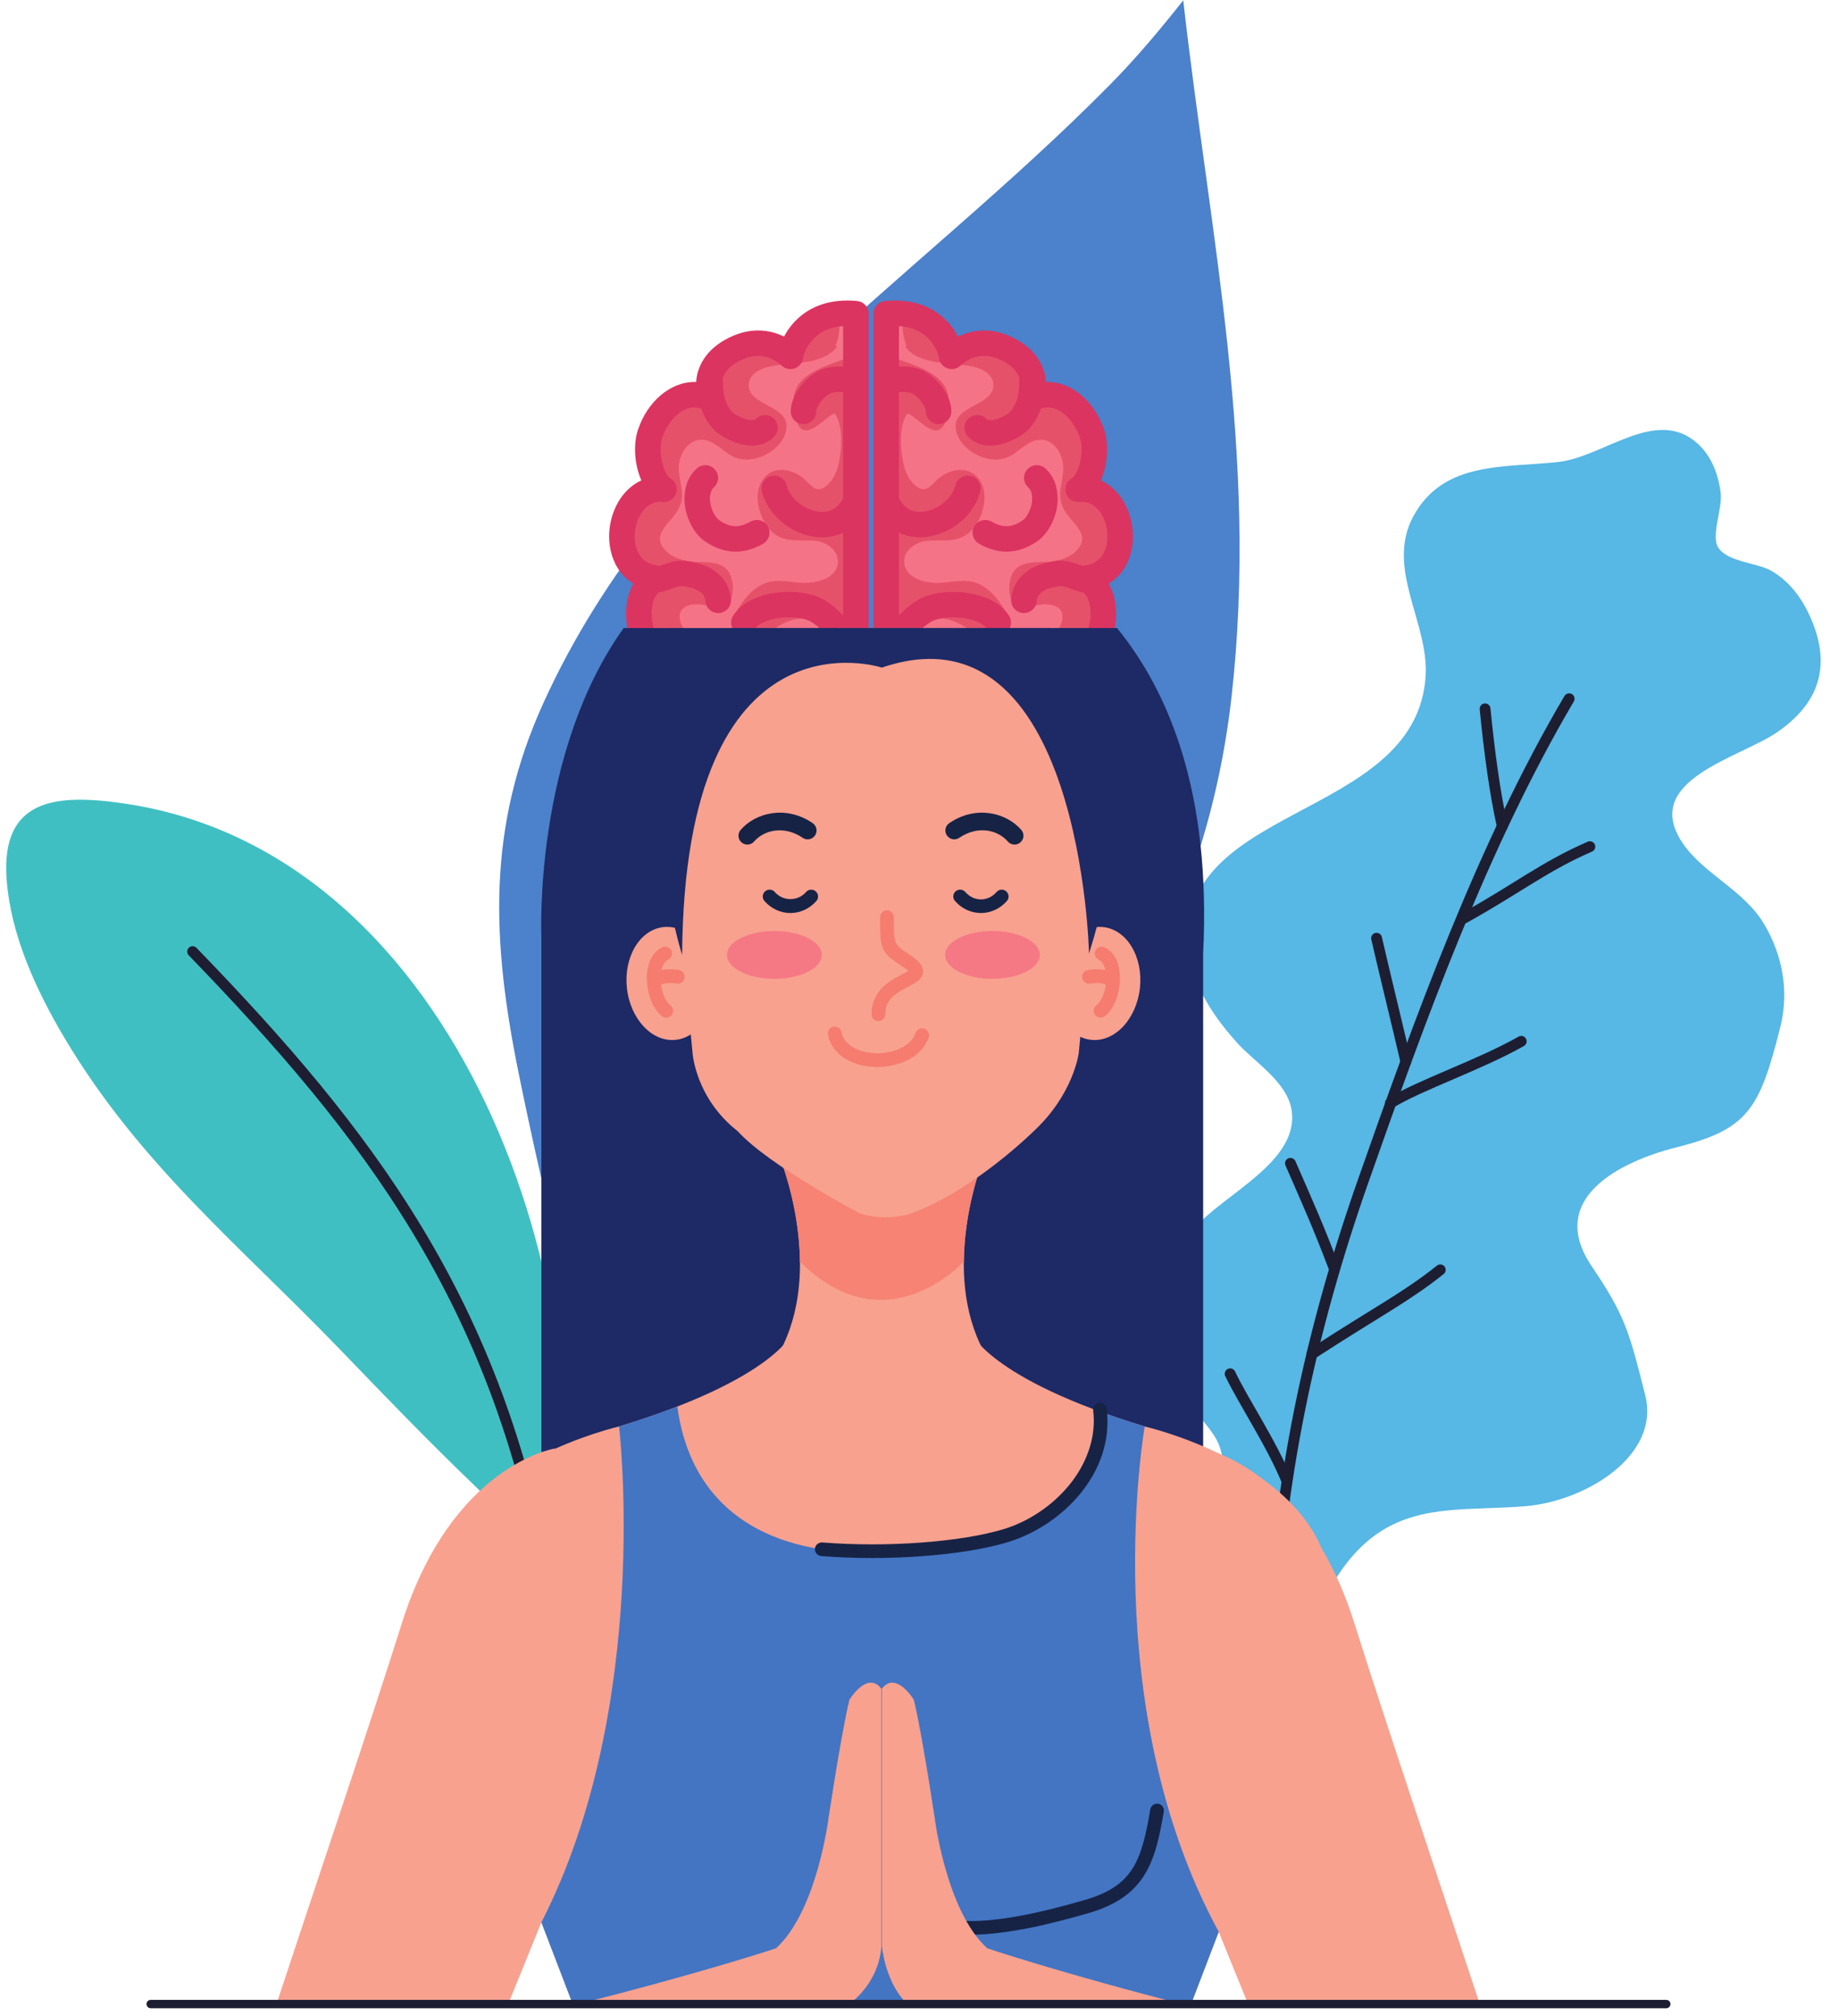 <svg xmlns="http://www.w3.org/2000/svg" xmlns:xlink="http://www.w3.org/1999/xlink" width="166" zoomAndPan="magnify" viewBox="0 0 124.5 136.5" height="182" preserveAspectRatio="xMidYMid meet" version="1.0"><defs><clipPath id="14e70b0f96"><path d="M 33 0.023 L 84 0.023 L 84 102 L 33 102 Z M 33 0.023 " clip-rule="nonzero"/></clipPath><clipPath id="e98e0c71bf"><path d="M 29 90 L 90 90 L 90 135.977 L 29 135.977 Z M 29 90 " clip-rule="nonzero"/></clipPath><clipPath id="8470145df2"><path d="M 76 98 L 101 98 L 101 135.977 L 76 135.977 Z M 76 98 " clip-rule="nonzero"/></clipPath><clipPath id="94afd4a066"><path d="M 18 98 L 43 98 L 43 135.977 L 18 135.977 Z M 18 98 " clip-rule="nonzero"/></clipPath><clipPath id="12d57d48e2"><path d="M 36 95 L 83 95 L 83 135.977 L 36 135.977 Z M 36 95 " clip-rule="nonzero"/></clipPath><clipPath id="6f21221b78"><path d="M 63 131 L 81 131 L 81 135.977 L 63 135.977 Z M 63 131 " clip-rule="nonzero"/></clipPath><clipPath id="35b593b8aa"><path d="M 59 113 L 67 113 L 67 135.977 L 59 135.977 Z M 59 113 " clip-rule="nonzero"/></clipPath><clipPath id="31a0d326e5"><path d="M 38 131 L 57 131 L 57 135.977 L 38 135.977 Z M 38 131 " clip-rule="nonzero"/></clipPath><clipPath id="61a382dfe8"><path d="M 52 113 L 60 113 L 60 135.977 L 52 135.977 Z M 52 113 " clip-rule="nonzero"/></clipPath><clipPath id="6e278fbd20"><path d="M 9 135 L 114 135 L 114 135.977 L 9 135.977 Z M 9 135 " clip-rule="nonzero"/></clipPath></defs><g clip-path="url(#14e70b0f96)"><path fill="#4c81cb" d="M 35.105 72.625 C 33.293 63.695 32.945 56.062 36.785 47.605 C 44.977 29.559 61.695 19.387 75.211 5.668 C 76.941 3.91 78.547 1.996 80.105 0.023 C 81.93 16.141 85.223 30.836 83.371 47.219 C 81.527 63.465 72.941 76.941 60.152 87.277 C 55.961 90.668 49.594 95.383 45.172 101.344 C 41.98 105.652 36.133 77.703 35.105 72.625 " fill-opacity="1" fill-rule="nonzero"/></g><path fill="#1d1e32" d="M 47.035 127.133 L 47.09 127.129 C 47.273 127.098 47.398 126.926 47.367 126.746 C 42.5 97.137 46.52 55.324 66.84 33.488 C 66.965 33.352 66.961 33.141 66.824 33.016 C 66.688 32.891 66.477 32.898 66.348 33.035 C 45.871 55.031 41.812 97.086 46.707 126.852 C 46.734 127.016 46.875 127.133 47.035 127.133 " fill-opacity="1" fill-rule="nonzero"/><path fill="#40bfc2" d="M 37.527 107.012 C 41.23 87.684 31.152 57.852 8.555 54.426 C 3.762 53.699 0.051 54.07 0.449 59.543 C 0.727 63.297 2.422 67 4.352 70.254 C 9.453 78.848 16.227 84.32 23.066 91.422 C 26.16 94.633 29.066 97.656 32.219 100.676 C 33.309 101.723 34.086 102.809 34.898 104.039 C 35.43 104.844 37.148 107.871 37.059 107.242 L 37.527 107.012 " fill-opacity="1" fill-rule="nonzero"/><path fill="#1d1e32" d="M 12.777 64.684 C 18.746 70.852 23.887 76.758 27.953 83.496 C 32.02 90.23 35.016 97.797 36.699 107.309 C 37.812 113.609 38.059 118.77 38.059 122.281 C 38.059 123.629 38.023 124.734 37.984 125.57 C 37.949 126.406 37.914 126.965 37.91 127.254 C 37.91 127.453 38.07 127.621 38.273 127.621 C 38.477 127.621 38.641 127.461 38.641 127.258 C 38.645 127.016 38.68 126.441 38.719 125.602 C 38.754 124.758 38.789 123.641 38.789 122.281 C 38.789 118.734 38.543 113.531 37.422 107.18 C 35.723 97.59 32.688 89.926 28.578 83.117 C 24.469 76.309 19.289 70.359 13.301 64.176 C 13.16 64.031 12.93 64.027 12.785 64.168 C 12.641 64.309 12.637 64.539 12.777 64.684 " fill-opacity="1" fill-rule="nonzero"/><path fill="#57b7e5" d="M 95.68 34.965 C 93.785 38.477 96.727 42.156 96.516 45.746 C 95.922 55.789 78.68 54.324 80.598 64.98 C 80.984 67.121 82.328 69.02 83.746 70.602 C 84.91 71.898 87.094 73.219 87.43 75.102 C 88.055 78.629 82.816 80.859 80.949 83.09 C 78.203 86.367 77.293 90.898 80.066 94.484 C 82.719 97.914 83.047 97.316 82.699 102.152 C 82.387 106.438 83.297 115.32 86.316 119.094 C 90.043 100.184 96.039 102.609 103.34 101.977 C 107.359 101.625 112.414 98.559 111.383 94.473 C 110.301 90.188 110.043 89.117 107.754 85.73 C 104.664 81.148 109.676 78.652 113.48 77.691 C 118.34 76.465 119.117 75.133 120.523 69.559 C 121.129 67.16 120.699 64.723 119.441 62.586 C 118.047 60.219 115.227 59.148 113.828 56.953 C 111.18 52.797 117.797 51.312 120.312 49.578 C 123.055 47.691 123.953 45.262 122.715 42.156 C 122.137 40.711 121.289 39.465 119.953 38.668 C 118.992 38.098 116.938 38.059 116.32 37.066 C 115.824 36.273 116.617 34.414 116.492 33.395 C 116.344 32.164 115.887 30.898 114.93 30.035 C 112.141 27.508 108.586 30.926 105.523 31.277 C 101.902 31.691 97.727 31.168 95.68 34.965 " fill-opacity="1" fill-rule="nonzero"/><path fill="#1d1e32" d="M 105.914 47.125 C 100.016 57.133 95.742 69.02 91.918 79.91 C 88.359 90.047 86.121 100.477 85.758 111.16 C 85.742 111.531 85.734 112.07 85.734 112.746 C 85.734 116.879 86.082 126.145 88.211 134.012 C 88.266 134.207 88.465 134.32 88.66 134.27 C 88.855 134.215 88.973 134.016 88.918 133.82 C 86.82 126.074 86.465 116.84 86.465 112.746 C 86.465 112.078 86.477 111.547 86.488 111.184 C 86.852 100.59 89.07 90.23 92.609 80.152 C 96.43 69.266 100.695 57.422 106.547 47.496 C 106.648 47.324 106.59 47.098 106.418 46.996 C 106.242 46.895 106.016 46.953 105.914 47.129 L 105.914 47.125 " fill-opacity="1" fill-rule="nonzero"/><path fill="#1d1e32" d="M 100.176 48.031 C 100.461 50.945 100.848 53.809 101.348 56.023 C 101.391 56.219 101.59 56.344 101.785 56.301 C 101.984 56.254 102.105 56.059 102.062 55.863 C 101.574 53.699 101.188 50.855 100.902 47.957 C 100.883 47.758 100.703 47.609 100.504 47.629 C 100.301 47.648 100.156 47.828 100.176 48.031 " fill-opacity="1" fill-rule="nonzero"/><path fill="#1d1e32" d="M 99.301 62.48 C 101.074 61.496 102.441 60.617 103.738 59.824 C 105.035 59.027 106.262 58.32 107.781 57.66 C 107.965 57.578 108.051 57.363 107.969 57.18 C 107.891 56.996 107.672 56.91 107.488 56.992 C 105.926 57.668 104.66 58.398 103.355 59.199 C 102.047 60 100.699 60.871 98.945 61.84 C 98.77 61.938 98.703 62.16 98.801 62.336 C 98.898 62.516 99.121 62.578 99.301 62.48 " fill-opacity="1" fill-rule="nonzero"/><path fill="#1d1e32" d="M 92.836 63.609 C 93.422 66.16 94.316 69.777 94.82 71.965 C 94.863 72.16 95.059 72.285 95.258 72.238 C 95.453 72.195 95.578 72 95.531 71.801 C 95.027 69.602 94.133 65.984 93.551 63.445 C 93.504 63.246 93.309 63.125 93.109 63.172 C 92.914 63.215 92.793 63.41 92.836 63.609 " fill-opacity="1" fill-rule="nonzero"/><path fill="#1d1e32" d="M 94.316 75.004 C 95.266 74.418 96.766 73.773 98.375 73.082 C 99.988 72.387 101.719 71.645 103.168 70.824 C 103.344 70.723 103.406 70.5 103.305 70.328 C 103.207 70.152 102.984 70.09 102.809 70.188 C 101.41 70.98 99.699 71.719 98.086 72.41 C 96.473 73.105 94.961 73.75 93.934 74.383 C 93.762 74.488 93.707 74.715 93.812 74.887 C 93.922 75.059 94.145 75.109 94.316 75.004 " fill-opacity="1" fill-rule="nonzero"/><path fill="#1d1e32" d="M 87.027 78.91 C 88.312 81.859 88.855 83.047 89.934 85.875 C 90.008 86.066 90.219 86.16 90.406 86.09 C 90.594 86.016 90.691 85.805 90.621 85.617 C 89.535 82.773 88.98 81.559 87.699 78.621 C 87.617 78.438 87.402 78.352 87.219 78.43 C 87.031 78.512 86.945 78.727 87.027 78.91 " fill-opacity="1" fill-rule="nonzero"/><path fill="#1d1e32" d="M 89.02 91.98 C 91.203 90.562 92.785 89.605 94.125 88.766 C 95.461 87.93 96.555 87.207 97.734 86.266 C 97.895 86.141 97.918 85.91 97.793 85.75 C 97.668 85.594 97.438 85.57 97.277 85.695 C 96.129 86.613 95.066 87.316 93.734 88.148 C 92.406 88.98 90.812 89.941 88.621 91.371 C 88.449 91.48 88.402 91.707 88.512 91.875 C 88.625 92.043 88.852 92.094 89.02 91.98 " fill-opacity="1" fill-rule="nonzero"/><path fill="#1d1e32" d="M 82.949 93.176 C 83.402 94.121 84.109 95.309 84.828 96.574 C 85.551 97.84 86.285 99.188 86.789 100.426 C 86.867 100.613 87.078 100.703 87.266 100.629 C 87.453 100.551 87.543 100.34 87.469 100.152 C 86.941 98.855 86.191 97.488 85.465 96.211 C 84.738 94.941 84.035 93.758 83.613 92.859 C 83.523 92.68 83.305 92.602 83.125 92.688 C 82.941 92.773 82.863 92.992 82.949 93.176 " fill-opacity="1" fill-rule="nonzero"/><path fill="#f57387" d="M 59.996 21.234 C 63.836 20.883 64.445 24.098 64.445 24.098 C 64.246 24.414 65.844 22.285 68.445 23.762 C 70.633 25.004 69.809 27.035 69.809 27.035 C 71.344 26.129 73.195 27.293 73.91 29.305 C 74.391 30.656 73.828 32.688 72.992 33.133 C 76.234 32.793 77.152 38.863 73.379 39.164 C 74.746 39.621 74.938 41.676 74.453 42.922 C 73.855 44.441 72.535 45.262 70.816 45.156 C 71.676 46.414 71.488 47.957 70.336 48.922 C 68.957 50.074 66.984 49.969 65.973 48.719 C 65.359 52.223 60.422 52.012 59.996 49.406 L 59.996 21.234 " fill-opacity="1" fill-rule="nonzero"/><path fill="#e6516a" d="M 64.129 26.523 C 64.34 27.168 64.23 28.34 63.828 28.887 C 63.23 29.703 62.102 28.293 61.523 28.027 C 61.469 28.004 61.406 28.012 61.375 28.066 C 60.938 28.828 60.945 29.887 61.051 30.73 C 61.152 31.559 61.383 32.488 62.129 32.988 C 62.719 33.383 63.07 32.824 63.473 32.453 C 64.066 31.902 65.168 31.555 65.898 32.07 C 67.195 32.988 66.633 35.242 65.566 36.105 C 64.707 36.797 63.715 36.512 62.699 36.625 C 62.004 36.703 61.18 37.262 61.215 38.055 C 61.258 39.031 62.332 39.391 63.16 39.457 C 64.125 39.535 65.238 39.113 66.16 39.492 C 66.812 39.762 67.348 40.289 67.738 40.867 C 68.039 41.309 68.402 41.879 68.367 42.434 C 68.27 43.91 66.516 43.16 65.805 42.734 C 65.137 42.336 64.355 41.805 63.531 41.902 C 62.82 41.988 62.102 42.418 61.789 43.078 C 61.199 44.305 61.062 46.113 61.609 47.379 C 61.816 47.852 62.199 48.324 62.77 48.301 C 63.238 48.281 63.711 48.109 63.789 47.605 C 63.977 46.383 63.039 45.211 63.172 43.984 C 63.262 43.098 64.246 43.273 64.871 43.465 C 65.562 43.676 66.02 44.051 66.324 44.707 C 66.527 45.148 66.676 45.637 66.945 46.047 C 67.145 46.34 67.953 47.613 68.438 47.102 C 68.656 46.871 68.684 46.43 68.746 46.141 C 68.867 45.594 68.996 44.984 69.309 44.508 C 69.578 44.102 69.961 43.988 70.363 43.75 C 70.785 43.504 71.207 43.176 71.512 42.789 C 71.969 42.219 72.242 41.277 71.305 40.984 C 70.695 40.797 70.039 41.051 69.422 41.059 C 69.051 41.062 68.637 41 68.473 40.621 C 68.25 40.121 68.281 39.34 68.531 38.855 C 69.02 37.906 70.184 38.109 71.078 38.031 C 71.883 37.961 72.852 37.609 73.199 36.809 C 73.496 36.109 72.707 35.43 72.332 34.949 C 71.941 34.449 71.711 33.934 71.777 33.285 C 71.832 32.742 71.992 32.199 71.984 31.652 C 71.973 30.812 71.398 29.75 70.422 29.777 C 69.5 29.797 68.934 30.719 68.102 31.008 C 67.008 31.387 65.559 30.746 64.965 29.762 C 64.66 29.254 64.535 28.566 65 28.105 C 65.301 27.805 65.672 27.609 66.039 27.41 C 66.59 27.113 67.281 26.754 67.25 26.035 C 67.223 25.387 66.586 25.016 66.031 24.867 C 64.578 24.48 62.281 24.816 61.289 23.48 C 61.34 23.469 61.383 23.422 61.355 23.355 C 61.066 22.633 61.039 21.906 61.242 21.25 C 63.969 21.609 64.445 24.098 64.445 24.098 C 64.246 24.414 65.844 22.289 68.445 23.762 C 70.633 25.004 69.809 27.035 69.809 27.035 C 71.344 26.129 73.199 27.293 73.91 29.305 C 74.391 30.656 73.828 32.688 72.992 33.133 C 76.234 32.797 77.152 38.863 73.379 39.164 C 74.746 39.621 74.938 41.676 74.453 42.922 C 73.855 44.441 72.535 45.262 70.816 45.16 C 71.676 46.414 71.488 47.957 70.332 48.922 C 68.957 50.074 66.984 49.969 65.973 48.723 C 65.359 52.223 60.422 52.012 59.996 49.406 L 59.996 24.027 C 60.613 24.277 61.25 24.465 61.867 24.707 C 62.738 25.055 63.812 25.555 64.129 26.523 " fill-opacity="1" fill-rule="nonzero"/><path fill="#db3460" d="M 59.996 21.234 L 60.074 22.094 C 60.25 22.074 60.414 22.07 60.566 22.07 C 61.273 22.07 61.781 22.219 62.176 22.422 C 62.473 22.574 62.703 22.766 62.895 22.969 C 63.176 23.273 63.359 23.613 63.465 23.871 C 63.52 24 63.555 24.105 63.574 24.176 C 63.586 24.215 63.59 24.238 63.594 24.254 L 63.598 24.266 L 63.918 24.195 L 63.594 24.258 L 63.598 24.266 L 63.918 24.195 L 63.594 24.258 L 64.445 24.098 L 63.715 23.633 C 63.707 23.652 63.695 23.668 63.672 23.703 C 63.664 23.723 63.652 23.746 63.633 23.789 C 63.621 23.812 63.609 23.844 63.598 23.891 C 63.586 23.941 63.566 24.004 63.562 24.129 C 63.562 24.199 63.57 24.289 63.602 24.387 C 63.645 24.535 63.758 24.715 63.926 24.832 C 64.094 24.953 64.285 24.992 64.43 24.992 C 64.543 24.992 64.617 24.973 64.676 24.957 C 64.781 24.922 64.828 24.895 64.863 24.875 C 64.93 24.836 64.949 24.816 64.969 24.801 C 65.004 24.773 65.02 24.762 65.035 24.75 C 65.086 24.703 65.145 24.652 65.234 24.582 C 65.367 24.484 65.559 24.359 65.789 24.262 C 66.023 24.168 66.297 24.098 66.617 24.098 C 66.996 24.098 67.449 24.191 68.02 24.512 C 68.52 24.797 68.766 25.09 68.91 25.359 C 69.051 25.625 69.098 25.895 69.098 26.133 C 69.098 26.312 69.07 26.477 69.043 26.586 C 69.031 26.637 69.02 26.68 69.012 26.703 L 69.004 26.723 L 69.043 26.734 L 69.004 26.723 L 69.043 26.734 L 69.004 26.723 L 69.523 26.922 L 69.008 26.715 L 69.004 26.723 L 69.523 26.922 L 69.008 26.715 C 68.867 27.055 68.965 27.449 69.246 27.691 C 69.527 27.93 69.93 27.965 70.25 27.777 C 70.484 27.641 70.699 27.586 70.926 27.586 C 71.289 27.582 71.707 27.742 72.109 28.09 C 72.508 28.434 72.871 28.953 73.098 29.594 C 73.176 29.82 73.223 30.113 73.223 30.43 C 73.223 30.891 73.125 31.391 72.969 31.77 C 72.895 31.957 72.809 32.117 72.73 32.223 C 72.652 32.328 72.586 32.375 72.582 32.375 C 72.219 32.57 72.047 32.992 72.168 33.387 C 72.289 33.777 72.672 34.031 73.082 33.988 C 73.145 33.984 73.199 33.98 73.25 33.98 C 73.508 33.98 73.715 34.043 73.914 34.152 C 74.207 34.312 74.477 34.609 74.672 35 C 74.863 35.391 74.977 35.867 74.973 36.324 C 74.977 36.863 74.824 37.352 74.566 37.684 C 74.434 37.852 74.277 37.988 74.078 38.098 C 73.879 38.203 73.633 38.281 73.309 38.305 C 72.902 38.34 72.57 38.652 72.52 39.059 C 72.473 39.465 72.715 39.852 73.105 39.98 C 73.215 40.02 73.297 40.07 73.383 40.148 C 73.504 40.266 73.621 40.449 73.703 40.699 C 73.785 40.945 73.832 41.246 73.832 41.551 C 73.832 41.938 73.758 42.328 73.648 42.609 C 73.422 43.184 73.09 43.59 72.676 43.867 C 72.262 44.145 71.746 44.305 71.102 44.305 C 71.027 44.305 70.945 44.305 70.863 44.297 C 70.535 44.281 70.227 44.449 70.062 44.734 C 69.902 45.02 69.918 45.375 70.102 45.645 C 70.367 46.035 70.484 46.434 70.484 46.816 C 70.484 47.348 70.266 47.852 69.777 48.262 C 69.289 48.672 68.711 48.863 68.168 48.863 C 67.859 48.863 67.566 48.801 67.309 48.688 C 67.051 48.57 66.824 48.402 66.645 48.18 C 66.434 47.918 66.086 47.805 65.758 47.887 C 65.43 47.973 65.18 48.238 65.121 48.57 C 65.059 48.926 64.945 49.211 64.801 49.445 C 64.582 49.801 64.281 50.055 63.926 50.23 C 63.574 50.406 63.16 50.496 62.754 50.496 C 62.254 50.496 61.773 50.355 61.438 50.133 C 61.27 50.023 61.137 49.895 61.039 49.75 C 60.945 49.609 60.879 49.457 60.848 49.27 L 59.996 49.406 L 60.859 49.406 L 60.859 21.234 L 59.996 21.234 L 60.074 22.094 L 59.996 21.234 L 59.133 21.234 L 59.133 49.406 C 59.133 49.457 59.137 49.492 59.145 49.543 C 59.215 49.98 59.383 50.383 59.617 50.727 C 59.969 51.238 60.465 51.613 61.008 51.855 C 61.551 52.098 62.148 52.219 62.754 52.219 C 63.625 52.219 64.527 51.969 65.285 51.414 C 65.664 51.137 66.004 50.781 66.27 50.352 C 66.535 49.926 66.727 49.426 66.824 48.867 L 65.973 48.723 L 65.301 49.262 C 65.656 49.703 66.109 50.039 66.602 50.258 C 67.094 50.477 67.629 50.586 68.168 50.586 C 69.117 50.586 70.086 50.254 70.887 49.582 L 70.891 49.582 C 71.742 48.871 72.215 47.852 72.211 46.816 C 72.215 46.074 71.98 45.328 71.527 44.672 L 70.816 45.16 L 70.77 46.02 C 70.879 46.023 70.988 46.027 71.102 46.027 C 72.039 46.031 72.914 45.785 73.641 45.297 C 74.363 44.812 74.918 44.098 75.254 43.234 L 75.258 43.234 C 75.457 42.715 75.559 42.141 75.559 41.551 C 75.555 40.93 75.445 40.293 75.16 39.707 C 75.012 39.414 74.82 39.137 74.57 38.898 C 74.32 38.66 74.008 38.465 73.652 38.348 L 73.379 39.164 L 73.445 40.023 C 73.98 39.98 74.469 39.84 74.891 39.617 C 75.527 39.281 75.996 38.758 76.281 38.18 C 76.574 37.594 76.699 36.957 76.699 36.324 C 76.695 35.363 76.414 34.402 75.848 33.625 C 75.559 33.234 75.199 32.895 74.758 32.648 C 74.316 32.402 73.801 32.258 73.25 32.258 C 73.133 32.258 73.02 32.262 72.902 32.277 L 72.992 33.133 L 73.402 33.891 C 73.711 33.723 73.934 33.492 74.121 33.242 C 74.398 32.863 74.594 32.422 74.734 31.941 C 74.871 31.465 74.949 30.949 74.949 30.43 C 74.949 29.957 74.887 29.477 74.723 29.02 C 74.402 28.117 73.891 27.348 73.238 26.785 C 72.59 26.227 71.789 25.863 70.926 25.863 C 70.398 25.859 69.855 26.004 69.367 26.297 L 69.809 27.035 L 70.609 27.359 C 70.633 27.293 70.824 26.828 70.824 26.133 C 70.824 25.676 70.734 25.113 70.434 24.547 C 70.133 23.98 69.621 23.438 68.871 23.016 C 68.074 22.559 67.301 22.375 66.617 22.375 C 65.746 22.375 65.055 22.664 64.586 22.945 C 64.352 23.086 64.172 23.223 64.043 23.328 C 63.984 23.379 63.934 23.422 63.91 23.445 L 63.895 23.453 L 63.895 23.457 L 64.277 23.91 L 63.93 23.426 L 63.895 23.457 L 64.277 23.91 L 63.93 23.426 L 64.406 24.09 L 64.02 23.371 C 63.969 23.402 63.945 23.418 63.93 23.426 L 64.406 24.09 L 64.02 23.371 L 64.426 24.117 L 64.137 23.32 C 64.078 23.34 64.043 23.359 64.02 23.371 L 64.426 24.117 L 64.137 23.32 L 64.43 24.125 L 64.43 23.27 C 64.277 23.27 64.195 23.301 64.137 23.32 L 64.43 24.125 L 64.43 23.27 L 64.43 24.129 L 64.754 23.332 C 64.637 23.285 64.523 23.27 64.43 23.27 L 64.43 24.129 L 64.754 23.332 L 64.43 24.129 L 65.184 23.719 C 65.102 23.559 64.934 23.402 64.754 23.332 L 64.43 24.129 L 65.184 23.719 L 64.43 24.129 L 65.289 24.129 C 65.289 24.023 65.273 23.879 65.184 23.719 L 64.43 24.129 L 65.289 24.129 L 64.434 24.129 L 65.258 24.363 C 65.27 24.316 65.289 24.254 65.289 24.129 L 64.434 24.129 L 65.258 24.363 L 64.453 24.133 L 65.207 24.5 C 65.219 24.473 65.234 24.441 65.258 24.363 L 64.453 24.133 L 65.207 24.5 L 64.648 24.23 L 65.172 24.562 C 65.172 24.562 65.172 24.562 65.207 24.5 L 64.648 24.23 L 65.172 24.562 C 65.289 24.379 65.332 24.156 65.293 23.938 C 65.273 23.859 65.117 23.023 64.438 22.129 C 64.102 21.688 63.621 21.234 62.977 20.895 C 62.332 20.559 61.523 20.344 60.566 20.348 C 60.355 20.348 60.141 20.355 59.918 20.379 C 59.473 20.418 59.133 20.789 59.133 21.234 L 59.996 21.234 " fill-opacity="1" fill-rule="nonzero"/><path fill="#db3460" d="M 66.633 49.594 C 66.902 48.961 67.051 48.324 67.051 47.695 C 67.051 47.055 66.895 46.434 66.605 45.871 C 66.312 45.305 65.895 44.801 65.379 44.348 C 65.02 44.031 64.477 44.066 64.16 44.422 C 63.844 44.781 63.879 45.324 64.238 45.637 C 64.625 45.977 64.895 46.32 65.066 46.656 C 65.238 46.996 65.32 47.328 65.32 47.695 C 65.32 48.059 65.242 48.461 65.043 48.918 C 64.855 49.355 65.059 49.859 65.496 50.047 C 65.938 50.234 66.441 50.031 66.633 49.594 " fill-opacity="1" fill-rule="nonzero"/><path fill="#db3460" d="M 73.824 38.449 C 73.586 38.43 73.359 38.348 73.039 38.23 C 72.879 38.176 72.699 38.109 72.492 38.055 C 72.281 38 72.043 37.961 71.781 37.961 C 71.523 37.961 71.246 38 70.965 38.09 L 71.219 38.91 L 71.078 38.062 C 70.484 38.16 69.891 38.379 69.391 38.789 C 69.145 38.996 68.922 39.254 68.758 39.555 C 68.59 39.859 68.488 40.211 68.457 40.582 C 68.422 41.059 68.777 41.473 69.254 41.508 C 69.73 41.543 70.145 41.188 70.18 40.715 C 70.191 40.574 70.227 40.469 70.277 40.375 C 70.352 40.238 70.473 40.113 70.66 40 C 70.848 39.891 71.094 39.805 71.359 39.762 C 71.395 39.754 71.441 39.742 71.477 39.734 C 71.598 39.695 71.691 39.684 71.781 39.684 C 71.867 39.684 71.957 39.699 72.062 39.723 C 72.227 39.766 72.43 39.844 72.691 39.938 C 72.957 40.031 73.285 40.133 73.68 40.164 C 74.156 40.203 74.574 39.852 74.613 39.379 C 74.652 38.906 74.301 38.488 73.824 38.449 " fill-opacity="1" fill-rule="nonzero"/><path fill="#db3460" d="M 69.012 25.488 C 69.012 26.02 68.988 26.504 68.887 26.91 C 68.785 27.32 68.625 27.641 68.312 27.957 L 68.926 28.566 L 68.363 27.91 C 68.262 28 68.016 28.16 67.758 28.27 C 67.496 28.387 67.215 28.457 67.035 28.453 C 66.949 28.453 66.895 28.441 66.859 28.43 L 66.797 28.383 C 66.477 28.031 65.93 28.004 65.574 28.32 C 65.223 28.641 65.191 29.184 65.512 29.539 C 65.723 29.77 65.984 29.938 66.25 30.039 C 66.516 30.141 66.785 30.176 67.035 30.176 C 67.562 30.172 68.035 30.027 68.449 29.848 C 68.863 29.668 69.211 29.449 69.484 29.219 L 69.535 29.176 C 70.094 28.621 70.41 27.957 70.562 27.32 C 70.719 26.68 70.734 26.059 70.738 25.488 C 70.738 25.012 70.352 24.625 69.875 24.625 C 69.398 24.625 69.012 25.012 69.012 25.488 " fill-opacity="1" fill-rule="nonzero"/><path fill="#db3460" d="M 60.812 26.5 L 60.566 26.305 L 60.719 26.582 C 60.73 26.574 60.766 26.555 60.812 26.5 L 60.566 26.305 L 60.719 26.582 L 60.691 26.531 L 60.719 26.582 L 60.691 26.531 L 60.719 26.582 C 60.719 26.582 60.762 26.562 60.836 26.555 C 60.906 26.543 61 26.535 61.102 26.535 C 61.223 26.535 61.352 26.547 61.453 26.562 C 61.508 26.57 61.551 26.578 61.586 26.586 L 61.625 26.598 L 61.633 26.602 L 61.637 26.602 L 61.688 26.621 C 61.738 26.637 61.852 26.695 61.977 26.789 C 62.16 26.934 62.363 27.156 62.496 27.371 C 62.633 27.59 62.684 27.797 62.68 27.855 C 62.68 28.332 63.066 28.719 63.543 28.719 C 64.02 28.719 64.406 28.332 64.406 27.855 C 64.406 27.5 64.312 27.18 64.188 26.887 C 63.992 26.453 63.711 26.066 63.383 25.738 C 63.051 25.414 62.688 25.141 62.23 24.984 L 61.957 25.801 L 62.281 25.004 C 62.094 24.93 61.918 24.891 61.723 24.859 C 61.527 24.828 61.316 24.812 61.102 24.812 C 60.848 24.812 60.586 24.832 60.312 24.906 C 60.176 24.941 60.035 24.992 59.891 25.07 C 59.746 25.148 59.594 25.258 59.465 25.422 C 59.168 25.793 59.227 26.336 59.598 26.633 C 59.973 26.93 60.516 26.871 60.812 26.5 " fill-opacity="1" fill-rule="nonzero"/><path fill="#db3460" d="M 64.684 32.859 C 64.57 33.328 64.234 33.789 63.777 34.129 C 63.324 34.469 62.758 34.664 62.281 34.66 C 62.008 34.66 61.762 34.602 61.547 34.484 C 61.332 34.367 61.137 34.191 60.961 33.895 C 60.723 33.484 60.191 33.348 59.781 33.59 C 59.371 33.828 59.23 34.355 59.473 34.766 C 59.789 35.309 60.227 35.73 60.719 35.996 C 61.215 36.266 61.754 36.383 62.281 36.383 C 63.199 36.379 64.078 36.047 64.805 35.512 C 65.531 34.973 66.121 34.211 66.359 33.277 C 66.473 32.816 66.191 32.348 65.73 32.23 C 65.266 32.117 64.797 32.398 64.684 32.859 " fill-opacity="1" fill-rule="nonzero"/><path fill="#db3460" d="M 69.605 32.992 C 69.691 33.07 69.754 33.16 69.801 33.289 C 69.848 33.414 69.875 33.574 69.875 33.754 C 69.879 34.012 69.812 34.312 69.703 34.578 C 69.594 34.84 69.434 35.066 69.293 35.195 L 69.875 35.832 L 69.348 35.148 C 69.117 35.324 68.902 35.445 68.707 35.52 C 68.508 35.594 68.328 35.629 68.145 35.629 C 67.852 35.629 67.527 35.543 67.137 35.32 C 66.723 35.086 66.191 35.23 65.957 35.641 C 65.723 36.055 65.867 36.582 66.281 36.816 C 66.871 37.152 67.5 37.352 68.145 37.352 C 68.547 37.352 68.945 37.273 69.324 37.129 C 69.703 36.984 70.059 36.777 70.398 36.516 L 70.453 36.469 C 70.828 36.125 71.102 35.703 71.297 35.238 C 71.492 34.777 71.602 34.27 71.602 33.754 C 71.602 33.398 71.551 33.035 71.418 32.688 C 71.289 32.336 71.074 31.996 70.773 31.723 C 70.422 31.402 69.875 31.426 69.555 31.777 C 69.23 32.125 69.254 32.672 69.609 32.992 L 69.605 32.992 " fill-opacity="1" fill-rule="nonzero"/><path fill="#db3460" d="M 68.309 41.688 C 68.102 41.367 67.836 41.109 67.543 40.902 C 67.105 40.594 66.605 40.395 66.094 40.266 C 65.578 40.133 65.047 40.074 64.523 40.074 C 64.09 40.074 63.664 40.117 63.262 40.203 C 62.859 40.289 62.484 40.418 62.145 40.621 C 61.395 41.078 60.68 41.766 60.109 42.574 C 59.824 42.98 59.578 43.414 59.398 43.875 C 59.223 44.332 59.105 44.816 59.105 45.316 C 59.105 45.422 59.109 45.527 59.121 45.641 C 59.176 46.113 59.602 46.453 60.074 46.402 C 60.547 46.348 60.891 45.922 60.84 45.449 C 60.832 45.41 60.832 45.367 60.832 45.316 C 60.832 45.09 60.887 44.805 61.008 44.5 C 61.184 44.043 61.5 43.547 61.871 43.113 C 62.242 42.684 62.672 42.316 63.039 42.098 C 63.152 42.027 63.363 41.941 63.625 41.887 C 63.891 41.828 64.203 41.797 64.523 41.797 C 65.039 41.797 65.582 41.883 66.008 42.039 C 66.223 42.113 66.406 42.211 66.547 42.309 C 66.691 42.41 66.785 42.512 66.852 42.609 C 67.105 43.012 67.641 43.133 68.043 42.875 C 68.445 42.621 68.562 42.09 68.309 41.688 " fill-opacity="1" fill-rule="nonzero"/><path fill="#f57387" d="M 57.945 21.234 C 54.109 20.883 53.5 24.098 53.5 24.098 C 53.699 24.414 52.098 22.285 49.496 23.762 C 47.309 25.004 48.133 27.035 48.133 27.035 C 46.598 26.129 44.746 27.293 44.031 29.305 C 43.551 30.656 44.113 32.688 44.949 33.133 C 41.711 32.793 40.789 38.863 44.562 39.164 C 43.195 39.621 43.004 41.676 43.488 42.922 C 44.086 44.441 45.406 45.262 47.125 45.156 C 46.266 46.414 46.457 47.957 47.609 48.922 C 48.984 50.074 50.957 49.969 51.969 48.719 C 52.582 52.223 57.523 52.012 57.945 49.406 L 57.945 21.234 " fill-opacity="1" fill-rule="nonzero"/><path fill="#e6516a" d="M 53.812 26.523 C 53.602 27.168 53.711 28.34 54.113 28.887 C 54.711 29.703 55.84 28.293 56.418 28.027 C 56.473 28.004 56.535 28.012 56.566 28.066 C 57.004 28.828 56.996 29.887 56.891 30.73 C 56.789 31.559 56.559 32.488 55.812 32.988 C 55.223 33.383 54.875 32.824 54.469 32.453 C 53.875 31.902 52.773 31.555 52.043 32.07 C 50.746 32.988 51.309 35.242 52.375 36.105 C 53.238 36.797 54.227 36.512 55.242 36.625 C 55.938 36.703 56.762 37.262 56.727 38.055 C 56.684 39.031 55.609 39.391 54.781 39.457 C 53.816 39.535 52.703 39.113 51.781 39.492 C 51.129 39.762 50.594 40.289 50.203 40.867 C 49.906 41.309 49.539 41.879 49.574 42.434 C 49.672 43.91 51.426 43.16 52.137 42.734 C 52.805 42.336 53.586 41.805 54.41 41.902 C 55.121 41.988 55.84 42.418 56.152 43.078 C 56.738 44.305 56.879 46.113 56.332 47.379 C 56.125 47.852 55.742 48.324 55.172 48.301 C 54.703 48.281 54.23 48.109 54.152 47.605 C 53.965 46.383 54.902 45.211 54.773 43.984 C 54.68 43.098 53.699 43.273 53.07 43.465 C 52.383 43.676 51.922 44.051 51.621 44.707 C 51.414 45.148 51.266 45.637 50.996 46.047 C 50.797 46.34 49.988 47.613 49.504 47.102 C 49.285 46.871 49.258 46.43 49.195 46.141 C 49.074 45.594 48.945 44.984 48.633 44.508 C 48.363 44.102 47.98 43.988 47.582 43.75 C 47.156 43.504 46.738 43.176 46.43 42.789 C 45.973 42.219 45.699 41.277 46.637 40.984 C 47.246 40.797 47.902 41.051 48.52 41.059 C 48.891 41.062 49.305 41 49.469 40.621 C 49.691 40.121 49.66 39.34 49.41 38.855 C 48.922 37.906 47.758 38.109 46.863 38.031 C 46.059 37.961 45.09 37.609 44.746 36.809 C 44.445 36.109 45.234 35.43 45.609 34.949 C 46 34.449 46.23 33.934 46.164 33.285 C 46.109 32.742 45.949 32.199 45.957 31.652 C 45.969 30.812 46.543 29.75 47.52 29.777 C 48.441 29.797 49.012 30.719 49.84 31.008 C 50.934 31.387 52.387 30.746 52.977 29.762 C 53.281 29.254 53.406 28.566 52.941 28.105 C 52.641 27.805 52.27 27.609 51.902 27.41 C 51.352 27.113 50.66 26.754 50.691 26.035 C 50.719 25.387 51.355 25.016 51.91 24.867 C 53.363 24.48 55.664 24.816 56.652 23.48 C 56.602 23.469 56.559 23.422 56.586 23.355 C 56.875 22.633 56.902 21.906 56.699 21.25 C 53.973 21.609 53.496 24.098 53.496 24.098 C 53.699 24.414 52.098 22.289 49.496 23.762 C 47.309 25.004 48.133 27.035 48.133 27.035 C 46.598 26.129 44.746 27.293 44.031 29.305 C 43.551 30.656 44.113 32.688 44.949 33.133 C 41.711 32.797 40.789 38.863 44.562 39.164 C 43.195 39.621 43.004 41.676 43.488 42.922 C 44.086 44.441 45.406 45.262 47.125 45.16 C 46.266 46.414 46.453 47.957 47.609 48.922 C 48.984 50.074 50.957 49.969 51.969 48.723 C 52.582 52.223 57.523 52.012 57.945 49.406 L 57.945 24.027 C 57.332 24.277 56.691 24.465 56.074 24.707 C 55.203 25.055 54.129 25.555 53.812 26.523 " fill-opacity="1" fill-rule="nonzero"/><path fill="#db3460" d="M 57.945 21.234 L 58.023 20.379 C 57.801 20.355 57.582 20.348 57.375 20.348 C 56.418 20.344 55.609 20.559 54.965 20.895 C 54.48 21.148 54.09 21.469 53.781 21.797 C 53.32 22.293 53.047 22.812 52.879 23.211 C 52.715 23.609 52.656 23.895 52.648 23.938 C 52.609 24.152 52.652 24.375 52.77 24.559 L 53.23 24.266 L 52.746 24.52 L 52.77 24.559 L 53.23 24.266 L 52.746 24.52 L 53.453 24.148 L 52.711 24.445 C 52.727 24.488 52.738 24.504 52.746 24.52 L 53.453 24.148 L 52.711 24.445 L 53.496 24.133 L 52.68 24.352 C 52.691 24.395 52.703 24.422 52.711 24.445 L 53.496 24.133 L 52.68 24.352 L 53.508 24.129 L 52.652 24.129 C 52.652 24.246 52.668 24.305 52.68 24.352 L 53.508 24.129 L 52.652 24.129 L 53.512 24.129 L 52.77 23.695 C 52.691 23.824 52.648 23.984 52.652 24.129 L 53.512 24.129 L 52.77 23.695 L 53.512 24.129 L 53.168 23.34 C 53.043 23.395 52.883 23.5 52.77 23.695 L 53.512 24.129 L 53.168 23.34 L 53.512 24.129 L 53.512 23.27 C 53.406 23.27 53.297 23.285 53.168 23.34 L 53.512 24.129 L 53.512 23.27 L 53.512 24.125 L 53.762 23.305 C 53.703 23.289 53.629 23.27 53.512 23.27 L 53.512 24.125 L 53.762 23.305 L 53.516 24.117 L 53.941 23.383 C 53.91 23.367 53.867 23.34 53.762 23.305 L 53.516 24.117 L 53.941 23.383 L 53.547 24.062 L 54.031 23.445 C 54.02 23.434 54.004 23.422 53.941 23.383 L 53.547 24.062 L 54.031 23.445 L 53.746 23.809 L 54.047 23.457 L 54.031 23.445 L 53.746 23.809 L 54.047 23.457 C 54.047 23.453 54.012 23.422 53.965 23.387 C 53.805 23.25 53.492 22.996 53.051 22.777 C 52.605 22.562 52.02 22.375 51.324 22.375 C 50.641 22.375 49.867 22.559 49.07 23.016 C 48.32 23.438 47.809 23.98 47.508 24.547 C 47.207 25.113 47.117 25.676 47.117 26.133 C 47.121 26.828 47.309 27.293 47.332 27.359 L 48.133 27.035 L 48.574 26.293 C 48.086 26.004 47.543 25.859 47.016 25.863 C 46.152 25.863 45.352 26.227 44.703 26.785 C 44.051 27.348 43.535 28.117 43.219 29.02 L 43.219 29.016 C 43.055 29.477 42.992 29.957 42.992 30.43 C 42.992 31.125 43.129 31.809 43.367 32.406 C 43.488 32.707 43.633 32.988 43.82 33.242 C 44.008 33.492 44.23 33.727 44.539 33.891 L 44.949 33.133 L 45.039 32.277 C 44.922 32.262 44.809 32.258 44.691 32.258 C 44.141 32.258 43.621 32.398 43.184 32.648 C 42.523 33.02 42.039 33.598 41.723 34.238 C 41.402 34.883 41.242 35.602 41.238 36.324 C 41.242 37.164 41.465 38.027 42.004 38.734 C 42.277 39.086 42.629 39.395 43.051 39.617 C 43.473 39.84 43.961 39.98 44.496 40.023 L 44.562 39.164 L 44.289 38.348 C 43.934 38.465 43.621 38.66 43.371 38.898 C 42.992 39.258 42.75 39.699 42.598 40.156 C 42.449 40.609 42.383 41.086 42.383 41.551 C 42.383 42.141 42.484 42.715 42.684 43.234 C 43.02 44.098 43.578 44.812 44.301 45.297 C 45.023 45.785 45.902 46.031 46.84 46.027 C 46.949 46.027 47.062 46.023 47.172 46.02 L 47.125 45.16 L 46.414 44.672 C 45.961 45.328 45.727 46.074 45.727 46.816 C 45.723 47.852 46.195 48.871 47.055 49.582 C 47.855 50.254 48.824 50.586 49.773 50.586 C 50.312 50.586 50.848 50.477 51.34 50.258 C 51.832 50.039 52.281 49.703 52.641 49.262 L 51.969 48.723 L 51.117 48.867 C 51.215 49.426 51.406 49.926 51.672 50.352 C 52.07 50.996 52.633 51.473 53.246 51.773 C 53.863 52.078 54.531 52.219 55.188 52.219 C 55.992 52.215 56.789 52.008 57.457 51.566 C 57.789 51.348 58.09 51.066 58.324 50.727 C 58.559 50.383 58.727 49.98 58.797 49.543 C 58.805 49.492 58.809 49.457 58.809 49.406 L 58.809 21.234 C 58.809 20.789 58.469 20.418 58.023 20.379 L 57.945 21.234 L 57.082 21.234 L 57.082 49.406 L 57.945 49.406 L 57.094 49.266 C 57.062 49.457 56.996 49.609 56.898 49.75 C 56.754 49.961 56.527 50.148 56.227 50.285 C 55.926 50.418 55.562 50.496 55.188 50.496 C 54.645 50.496 54.094 50.336 53.68 50.027 C 53.469 49.875 53.285 49.684 53.141 49.445 C 52.996 49.211 52.879 48.926 52.82 48.574 C 52.762 48.238 52.512 47.973 52.184 47.887 C 51.859 47.801 51.512 47.914 51.297 48.18 C 51.117 48.402 50.891 48.57 50.633 48.688 C 50.375 48.801 50.082 48.863 49.773 48.863 C 49.23 48.863 48.652 48.672 48.164 48.262 C 47.676 47.852 47.457 47.348 47.453 46.816 C 47.453 46.434 47.57 46.035 47.84 45.645 C 48.023 45.375 48.039 45.02 47.879 44.738 C 47.715 44.449 47.406 44.281 47.078 44.297 C 46.996 44.305 46.914 44.305 46.84 44.305 C 46.195 44.305 45.68 44.145 45.266 43.867 C 44.852 43.59 44.52 43.184 44.293 42.609 C 44.184 42.328 44.109 41.938 44.109 41.551 C 44.109 41.145 44.191 40.746 44.332 40.473 C 44.398 40.332 44.477 40.227 44.559 40.148 C 44.645 40.07 44.727 40.02 44.84 39.98 C 45.227 39.852 45.469 39.465 45.422 39.059 C 45.371 38.652 45.039 38.34 44.633 38.305 C 44.309 38.281 44.062 38.203 43.859 38.098 C 43.562 37.938 43.355 37.711 43.203 37.406 C 43.051 37.105 42.965 36.727 42.965 36.324 C 42.965 35.715 43.164 35.074 43.488 34.641 C 43.648 34.426 43.832 34.258 44.027 34.152 C 44.227 34.043 44.434 33.98 44.691 33.98 C 44.742 33.98 44.797 33.984 44.859 33.988 C 45.27 34.031 45.652 33.777 45.773 33.387 C 45.895 32.992 45.719 32.566 45.355 32.375 C 45.355 32.375 45.289 32.328 45.211 32.223 C 45.094 32.066 44.957 31.789 44.867 31.465 C 44.773 31.145 44.719 30.773 44.719 30.43 C 44.719 30.113 44.762 29.82 44.844 29.594 C 45.07 28.953 45.434 28.434 45.832 28.09 C 46.234 27.742 46.652 27.582 47.016 27.586 C 47.242 27.586 47.457 27.641 47.691 27.777 C 48.012 27.965 48.414 27.93 48.695 27.688 C 48.977 27.449 49.07 27.055 48.934 26.715 L 48.422 26.918 L 48.938 26.723 L 48.934 26.715 L 48.422 26.918 L 48.938 26.723 L 48.906 26.734 L 48.938 26.723 L 48.906 26.734 L 48.938 26.723 C 48.93 26.707 48.844 26.449 48.844 26.133 C 48.844 25.895 48.891 25.625 49.031 25.359 C 49.176 25.09 49.422 24.797 49.922 24.512 C 50.492 24.191 50.945 24.098 51.324 24.098 C 51.801 24.098 52.184 24.254 52.469 24.422 C 52.605 24.504 52.719 24.59 52.797 24.656 C 52.836 24.688 52.867 24.715 52.895 24.742 L 52.953 24.789 C 52.973 24.805 52.988 24.816 53.031 24.848 C 53.055 24.863 53.086 24.883 53.141 24.906 C 53.172 24.922 53.207 24.938 53.266 24.953 C 53.32 24.973 53.395 24.992 53.512 24.992 C 53.656 24.988 53.805 24.965 53.992 24.848 C 54.086 24.785 54.184 24.691 54.262 24.562 C 54.336 24.434 54.379 24.273 54.379 24.129 C 54.375 24.012 54.359 23.949 54.348 23.906 C 54.324 23.828 54.309 23.793 54.297 23.766 C 54.262 23.688 54.246 23.668 54.227 23.637 L 53.496 24.098 L 54.348 24.258 L 53.957 24.184 L 54.344 24.266 L 54.348 24.258 L 53.957 24.184 L 54.344 24.266 C 54.344 24.258 54.48 23.656 54.914 23.125 C 55.133 22.855 55.414 22.598 55.801 22.402 C 56.188 22.211 56.688 22.07 57.375 22.07 C 57.527 22.07 57.691 22.074 57.867 22.094 L 57.945 21.234 L 57.082 21.234 L 57.945 21.234 " fill-opacity="1" fill-rule="nonzero"/><path fill="#db3460" d="M 52.898 48.918 C 52.703 48.457 52.617 48.055 52.617 47.695 C 52.621 47.328 52.703 46.996 52.875 46.656 C 53.047 46.32 53.316 45.98 53.703 45.637 C 54.062 45.324 54.098 44.781 53.781 44.422 C 53.465 44.066 52.922 44.031 52.562 44.348 C 52.047 44.801 51.629 45.305 51.336 45.871 C 51.047 46.434 50.891 47.055 50.891 47.695 C 50.891 48.324 51.039 48.961 51.312 49.594 C 51.5 50.031 52.008 50.234 52.445 50.047 C 52.883 49.859 53.086 49.355 52.898 48.918 " fill-opacity="1" fill-rule="nonzero"/><path fill="#db3460" d="M 44.262 40.164 C 44.785 40.121 45.195 39.957 45.492 39.852 C 45.645 39.793 45.77 39.75 45.879 39.723 C 45.984 39.699 46.07 39.684 46.16 39.684 C 46.25 39.684 46.34 39.695 46.469 39.734 C 46.5 39.746 46.547 39.754 46.582 39.762 C 46.938 39.82 47.254 39.953 47.449 40.117 C 47.547 40.199 47.617 40.281 47.664 40.375 C 47.715 40.469 47.75 40.574 47.762 40.715 C 47.797 41.188 48.211 41.543 48.688 41.508 C 49.164 41.473 49.52 41.059 49.484 40.582 C 49.453 40.211 49.352 39.859 49.184 39.555 C 48.938 39.098 48.562 38.754 48.16 38.516 C 47.75 38.277 47.309 38.137 46.863 38.062 L 46.723 38.91 L 46.977 38.09 C 46.695 38 46.418 37.961 46.16 37.961 C 45.898 37.961 45.66 38 45.449 38.055 C 45.137 38.137 44.887 38.238 44.68 38.312 C 44.465 38.387 44.297 38.434 44.117 38.449 C 43.641 38.488 43.289 38.906 43.328 39.379 C 43.367 39.852 43.785 40.203 44.262 40.164 " fill-opacity="1" fill-rule="nonzero"/><path fill="#db3460" d="M 47.203 25.488 C 47.207 26.059 47.223 26.68 47.379 27.32 C 47.531 27.957 47.848 28.621 48.406 29.176 L 48.457 29.219 C 48.73 29.449 49.078 29.668 49.492 29.848 C 49.906 30.027 50.379 30.172 50.906 30.176 C 51.156 30.176 51.426 30.141 51.691 30.039 C 51.957 29.938 52.219 29.77 52.43 29.539 C 52.746 29.188 52.719 28.641 52.367 28.32 C 52.012 28.004 51.469 28.031 51.148 28.383 L 51.082 28.43 C 51.047 28.441 50.992 28.453 50.906 28.453 C 50.727 28.457 50.445 28.387 50.184 28.27 C 49.926 28.16 49.68 28 49.578 27.91 L 49.016 28.566 L 49.629 27.957 C 49.316 27.641 49.156 27.32 49.055 26.91 C 48.953 26.504 48.93 26.02 48.93 25.488 C 48.93 25.012 48.543 24.625 48.066 24.625 C 47.59 24.625 47.203 25.012 47.203 25.488 " fill-opacity="1" fill-rule="nonzero"/><path fill="#db3460" d="M 58.477 25.422 C 58.348 25.258 58.195 25.148 58.051 25.07 C 57.832 24.953 57.625 24.898 57.426 24.859 C 57.227 24.824 57.031 24.812 56.84 24.812 C 56.625 24.812 56.414 24.828 56.219 24.859 C 56.023 24.891 55.848 24.93 55.66 25.004 L 55.984 25.801 L 55.711 24.984 C 55.406 25.086 55.145 25.246 54.902 25.434 C 54.543 25.715 54.227 26.066 53.977 26.469 C 53.734 26.871 53.543 27.32 53.535 27.855 C 53.535 28.332 53.922 28.719 54.398 28.719 C 54.875 28.719 55.262 28.332 55.262 27.855 C 55.262 27.816 55.277 27.711 55.336 27.582 C 55.422 27.383 55.59 27.145 55.777 26.957 C 55.961 26.77 56.176 26.641 56.254 26.621 L 56.309 26.602 C 56.324 26.594 56.406 26.57 56.504 26.559 C 56.605 26.543 56.727 26.535 56.84 26.535 C 56.98 26.535 57.117 26.551 57.184 26.57 L 57.219 26.582 L 57.223 26.582 L 57.355 26.316 L 57.129 26.5 C 57.18 26.562 57.223 26.582 57.223 26.582 L 57.355 26.316 L 57.129 26.5 C 57.426 26.871 57.973 26.93 58.344 26.633 C 58.715 26.336 58.773 25.793 58.477 25.422 " fill-opacity="1" fill-rule="nonzero"/><path fill="#db3460" d="M 51.582 33.277 C 51.82 34.211 52.41 34.973 53.137 35.512 C 53.863 36.047 54.742 36.379 55.656 36.383 C 56.184 36.383 56.727 36.266 57.219 35.996 C 57.715 35.73 58.152 35.309 58.469 34.766 C 58.711 34.355 58.57 33.828 58.16 33.59 C 57.75 33.348 57.223 33.484 56.98 33.895 C 56.805 34.191 56.609 34.367 56.395 34.484 C 56.18 34.602 55.934 34.66 55.656 34.66 C 55.184 34.664 54.617 34.469 54.164 34.129 C 53.707 33.789 53.371 33.328 53.258 32.859 C 53.145 32.398 52.672 32.117 52.211 32.23 C 51.75 32.348 51.469 32.816 51.582 33.277 " fill-opacity="1" fill-rule="nonzero"/><path fill="#db3460" d="M 47.168 31.723 C 46.867 31.996 46.652 32.336 46.523 32.684 C 46.391 33.035 46.34 33.398 46.336 33.754 C 46.34 34.27 46.449 34.777 46.645 35.238 C 46.84 35.703 47.113 36.129 47.488 36.469 L 47.543 36.516 C 47.883 36.773 48.238 36.984 48.617 37.129 C 48.996 37.273 49.395 37.352 49.797 37.352 C 50.441 37.352 51.07 37.152 51.66 36.816 C 52.074 36.582 52.219 36.055 51.984 35.641 C 51.75 35.23 51.223 35.086 50.809 35.32 C 50.41 35.543 50.09 35.629 49.797 35.629 C 49.613 35.629 49.434 35.594 49.234 35.52 C 49.039 35.445 48.824 35.324 48.594 35.148 L 48.066 35.832 L 48.648 35.195 C 48.504 35.066 48.348 34.84 48.238 34.578 C 48.125 34.312 48.062 34.012 48.062 33.754 C 48.062 33.574 48.094 33.414 48.141 33.289 C 48.188 33.164 48.25 33.07 48.336 32.992 C 48.688 32.672 48.711 32.125 48.387 31.777 C 48.066 31.426 47.52 31.402 47.168 31.723 " fill-opacity="1" fill-rule="nonzero"/><path fill="#db3460" d="M 51.09 42.609 C 51.156 42.512 51.254 42.41 51.395 42.309 C 51.605 42.16 51.914 42.023 52.273 41.934 C 52.629 41.844 53.031 41.797 53.418 41.797 C 53.738 41.797 54.051 41.828 54.312 41.887 C 54.578 41.941 54.789 42.027 54.902 42.098 C 55.391 42.387 55.988 42.945 56.418 43.562 C 56.637 43.871 56.812 44.195 56.934 44.5 C 57.051 44.805 57.109 45.09 57.109 45.316 C 57.109 45.363 57.105 45.41 57.102 45.461 C 57.055 45.934 57.402 46.355 57.875 46.402 C 58.352 46.449 58.773 46.102 58.82 45.629 C 58.832 45.527 58.836 45.422 58.836 45.316 C 58.836 44.816 58.719 44.332 58.543 43.875 C 58.27 43.188 57.855 42.551 57.379 41.992 C 56.898 41.438 56.359 40.961 55.797 40.621 C 55.453 40.418 55.078 40.289 54.68 40.203 C 54.277 40.117 53.852 40.074 53.418 40.074 C 52.723 40.074 52.008 40.18 51.34 40.418 C 51.008 40.539 50.691 40.695 50.398 40.902 C 50.105 41.109 49.84 41.367 49.633 41.688 C 49.379 42.09 49.496 42.621 49.898 42.875 C 50.301 43.133 50.836 43.012 51.094 42.613 L 51.09 42.609 " fill-opacity="1" fill-rule="nonzero"/><path fill="#1d2a65" d="M 75.625 42.527 C 79.223 46.941 81.988 53.828 81.453 64.562 L 81.453 110.922 L 36.652 110.922 L 36.652 63.293 C 36.652 63.293 36.129 51.035 42.223 42.527 L 75.625 42.527 " fill-opacity="1" fill-rule="nonzero"/><path fill="#1d2a65" d="M 74.852 42.527 C 76.016 44.039 77.004 45.695 77.66 47.289 C 80.742 54.762 79.301 66.445 73.727 73.777 C 71.754 76.371 69.066 78.492 66.086 79.789 C 61.703 81.695 56.688 81.816 52.395 79.023 C 50.387 77.715 48.25 75.875 46.781 73.977 C 39.816 64.996 39.855 51.5 45.18 42.527 L 74.852 42.527 " fill-opacity="1" fill-rule="nonzero"/><path fill="#f8a18f" d="M 66.91 92.035 L 52.496 92.035 C 55.812 86.68 53.211 79.449 52.828 78.461 L 66.578 78.461 C 66.195 79.449 63.598 86.68 66.91 92.035 " fill-opacity="1" fill-rule="nonzero"/><path fill="#f68373" d="M 54.152 85.414 C 54.117 82 53.062 79.062 52.828 78.461 L 66.578 78.461 C 66.344 79.062 65.289 82 65.254 85.414 C 65.254 85.414 59.988 91.262 54.152 85.414 " fill-opacity="1" fill-rule="nonzero"/><path fill="#f8a18f" d="M 56.664 42.527 L 63.258 42.527 C 69.844 44.68 75.477 52.707 74.098 62.105 C 73.727 64.656 73.5 66.305 73.031 71.301 C 73.031 71.301 72.688 74.078 69.988 76.586 C 69.988 76.586 65.926 80.613 61.691 82.164 C 61.691 82.164 61.008 82.406 59.961 82.426 C 58.914 82.406 58.227 82.164 58.227 82.164 C 58.227 82.164 52.102 78.961 49.934 76.586 C 47.078 74.344 46.887 71.301 46.887 71.301 C 46.418 66.305 46.195 64.656 45.82 62.105 C 44.445 52.707 50.078 44.68 56.664 42.527 " fill-opacity="1" fill-rule="nonzero"/><path fill="#172345" d="M 50.598 57.188 C 50.766 57.188 50.934 57.117 51.055 56.977 C 51.727 56.203 53.07 55.867 54.34 56.727 C 54.613 56.918 54.988 56.844 55.176 56.57 C 55.363 56.297 55.293 55.922 55.02 55.734 C 53.188 54.488 51.141 55.039 50.141 56.191 C 49.922 56.445 49.949 56.824 50.203 57.039 C 50.316 57.137 50.457 57.188 50.598 57.188 " fill-opacity="1" fill-rule="nonzero"/><path fill="#172345" d="M 68.684 57.188 C 68.824 57.188 68.965 57.137 69.078 57.039 C 69.332 56.824 69.359 56.445 69.141 56.191 C 68.141 55.039 66.094 54.488 64.266 55.734 C 63.988 55.922 63.918 56.297 64.109 56.57 C 64.293 56.844 64.668 56.918 64.945 56.727 C 66.211 55.863 67.555 56.199 68.227 56.977 C 68.348 57.117 68.516 57.188 68.684 57.188 " fill-opacity="1" fill-rule="nonzero"/><path fill="#f57c6e" d="M 59.469 69.141 C 59.727 69.141 59.934 68.934 59.934 68.68 C 59.934 67.688 60.605 67.262 61.484 66.809 C 61.984 66.547 62.457 66.301 62.484 65.805 C 62.512 65.328 62.082 64.977 61.656 64.695 L 61.504 64.594 C 60.512 63.938 60.512 63.938 60.512 62.105 C 60.512 61.848 60.305 61.641 60.047 61.641 C 59.789 61.641 59.582 61.848 59.582 62.105 C 59.582 64.273 59.613 64.461 60.988 65.367 L 61.141 65.469 C 61.328 65.59 61.434 65.68 61.492 65.738 C 61.383 65.812 61.199 65.91 61.055 65.984 C 60.289 66.379 59.004 67.043 59.004 68.68 C 59.004 68.934 59.211 69.141 59.469 69.141 " fill-opacity="1" fill-rule="nonzero"/><path fill="#f57c6e" d="M 59.391 72.242 C 60.781 72.242 62.379 71.645 62.867 70.246 C 62.953 70.004 62.824 69.738 62.582 69.656 C 62.34 69.566 62.074 69.699 61.988 69.941 C 61.637 70.938 60.285 71.387 59.137 71.309 C 58.215 71.246 57.16 70.836 56.961 69.879 C 56.91 69.625 56.664 69.465 56.414 69.516 C 56.16 69.57 56 69.812 56.051 70.066 C 56.305 71.293 57.461 72.125 59.074 72.234 C 59.18 72.242 59.285 72.242 59.391 72.242 " fill-opacity="1" fill-rule="nonzero"/><path fill="#172345" d="M 53.512 61.82 C 54.176 61.82 54.816 61.523 55.27 61.004 C 55.438 60.812 55.418 60.52 55.223 60.352 C 55.031 60.184 54.738 60.203 54.57 60.398 C 54.008 61.039 53.012 61.039 52.453 60.398 C 52.285 60.203 51.992 60.184 51.797 60.352 C 51.605 60.52 51.586 60.812 51.75 61.004 C 52.203 61.523 52.844 61.82 53.512 61.82 " fill-opacity="1" fill-rule="nonzero"/><path fill="#172345" d="M 66.41 61.82 C 67.074 61.82 67.715 61.523 68.168 61.004 C 68.336 60.812 68.312 60.52 68.121 60.352 C 67.926 60.184 67.637 60.203 67.465 60.398 C 67.188 60.719 66.812 60.898 66.41 60.898 C 66.008 60.898 65.633 60.719 65.352 60.398 C 65.184 60.203 64.891 60.184 64.695 60.352 C 64.504 60.52 64.484 60.812 64.652 61.004 C 65.102 61.523 65.746 61.82 66.41 61.82 " fill-opacity="1" fill-rule="nonzero"/><path fill="#f57984" d="M 49.215 64.656 C 49.215 65.551 50.652 66.277 52.426 66.277 C 54.195 66.277 55.633 65.551 55.633 64.656 C 55.633 63.762 54.195 63.035 52.426 63.035 C 50.652 63.035 49.215 63.762 49.215 64.656 " fill-opacity="1" fill-rule="nonzero"/><path fill="#f57984" d="M 63.98 64.656 C 63.98 65.551 65.418 66.277 67.188 66.277 C 68.961 66.277 70.398 65.551 70.398 64.656 C 70.398 63.762 68.961 63.035 67.188 63.035 C 65.418 63.035 63.98 63.762 63.98 64.656 " fill-opacity="1" fill-rule="nonzero"/><g clip-path="url(#e98e0c71bf)"><path fill="#f8a18f" d="M 80.586 135.82 L 38.824 135.82 C 35.535 127.203 32.074 118.383 32.074 118.383 C 28.766 111.008 29.547 106.027 29.547 106.027 C 31.246 99.016 41.91 96.586 41.91 96.586 C 52.555 93.348 53.715 90.148 53.715 90.148 L 65.691 90.148 C 65.691 90.148 66.855 93.348 77.496 96.586 C 77.496 96.586 88.16 99.016 89.859 106.027 C 89.859 106.027 90.641 111.008 87.332 118.383 C 87.332 118.383 83.871 127.203 80.586 135.82 " fill-opacity="1" fill-rule="nonzero"/></g><path fill="#f8a18f" d="M 42.441 66.906 C 42.676 69.016 44.156 70.582 45.754 70.406 C 47.348 70.234 48.453 68.383 48.223 66.273 C 47.988 64.168 46.508 62.598 44.91 62.773 C 43.316 62.949 42.211 64.801 42.441 66.906 " fill-opacity="1" fill-rule="nonzero"/><path fill="#f57c6e" d="M 45.105 68.906 C 45.242 68.906 45.379 68.844 45.469 68.73 C 45.629 68.527 45.594 68.234 45.395 68.078 C 44.938 67.719 44.645 66.754 44.738 65.926 C 44.793 65.449 44.973 65.105 45.23 64.98 C 45.461 64.871 45.562 64.598 45.453 64.363 C 45.34 64.133 45.062 64.035 44.832 64.145 C 44.27 64.41 43.906 65.004 43.812 65.82 C 43.703 66.797 44.016 68.172 44.816 68.805 C 44.902 68.871 45.004 68.906 45.105 68.906 " fill-opacity="1" fill-rule="nonzero"/><path fill="#f57c6e" d="M 44.324 66.875 C 44.441 66.875 44.562 66.832 44.652 66.738 C 44.824 66.57 45.309 66.508 45.805 66.598 C 46.055 66.645 46.301 66.477 46.344 66.223 C 46.391 65.973 46.223 65.73 45.973 65.684 C 45.656 65.629 44.59 65.488 43.996 66.082 C 43.812 66.266 43.812 66.559 43.996 66.738 C 44.086 66.832 44.207 66.875 44.324 66.875 " fill-opacity="1" fill-rule="nonzero"/><path fill="#f8a18f" d="M 77.172 66.906 C 76.938 69.016 75.457 70.582 73.859 70.406 C 72.266 70.234 71.16 68.383 71.391 66.273 C 71.625 64.168 73.105 62.598 74.699 62.773 C 76.297 62.949 77.402 64.801 77.172 66.906 " fill-opacity="1" fill-rule="nonzero"/><path fill="#f57c6e" d="M 74.508 68.906 C 74.609 68.906 74.711 68.871 74.797 68.805 C 75.598 68.172 75.91 66.797 75.797 65.82 C 75.707 65.004 75.344 64.41 74.781 64.145 C 74.551 64.035 74.27 64.133 74.16 64.363 C 74.051 64.598 74.152 64.871 74.383 64.98 C 74.641 65.105 74.82 65.449 74.875 65.926 C 74.969 66.754 74.676 67.719 74.219 68.078 C 74.016 68.234 73.984 68.527 74.141 68.73 C 74.234 68.844 74.371 68.906 74.508 68.906 " fill-opacity="1" fill-rule="nonzero"/><path fill="#f57c6e" d="M 75.289 66.875 C 75.406 66.875 75.527 66.828 75.617 66.738 C 75.797 66.555 75.797 66.262 75.617 66.082 C 75.02 65.488 73.953 65.629 73.641 65.684 C 73.391 65.73 73.223 65.973 73.266 66.223 C 73.312 66.477 73.559 66.641 73.809 66.598 C 74.305 66.508 74.789 66.57 74.961 66.738 C 75.051 66.832 75.168 66.875 75.289 66.875 " fill-opacity="1" fill-rule="nonzero"/><g clip-path="url(#8470145df2)"><path fill="#f8a18f" d="M 84.547 135.82 C 82.711 131.336 80.395 125.543 77.102 117.449 C 77.102 117.449 72.777 104.992 81.348 98.078 C 81.348 98.078 88.242 99.172 91.648 109.77 C 93.918 116.98 97.254 126.82 100.223 135.82 L 84.547 135.82 " fill-opacity="1" fill-rule="nonzero"/></g><g clip-path="url(#94afd4a066)"><path fill="#f8a18f" d="M 34.352 135.82 L 18.676 135.82 C 21.645 126.82 24.98 116.98 27.25 109.77 C 30.656 99.172 37.551 98.078 37.551 98.078 C 46.121 104.992 41.801 117.449 41.801 117.449 C 38.504 125.543 36.188 131.336 34.352 135.82 " fill-opacity="1" fill-rule="nonzero"/></g><g clip-path="url(#12d57d48e2)"><path fill="#4375c3" d="M 80.59 135.82 L 38.82 135.82 C 38.062 133.832 37.312 131.879 36.652 130.16 C 44.152 115.504 41.91 96.586 41.91 96.586 C 43.402 96.129 44.711 95.676 45.855 95.234 C 47.371 106.41 59.363 105.035 59.363 105.035 C 74.859 105.344 74.18 95.469 74.18 95.469 C 75.168 95.836 76.27 96.211 77.496 96.586 C 77.496 96.586 74.18 115.504 82.508 130.801 C 81.934 132.301 81.27 134.031 80.59 135.82 " fill-opacity="1" fill-rule="nonzero"/></g><path fill="#172345" d="M 59.02 105.492 C 62.52 105.492 66.02 105.098 68.266 104.406 C 71.887 103.293 75.453 99.75 74.926 95.387 C 74.898 95.129 74.66 94.949 74.41 94.98 C 74.156 95.012 73.977 95.242 74.008 95.496 C 74.453 99.223 71.301 102.504 67.992 103.523 C 65.109 104.41 60.043 104.789 55.672 104.438 C 55.414 104.426 55.191 104.605 55.172 104.863 C 55.152 105.117 55.34 105.34 55.598 105.359 C 56.707 105.449 57.863 105.492 59.02 105.492 " fill-opacity="1" fill-rule="nonzero"/><path fill="#172345" d="M 65.637 131 C 68.234 131 71.23 130.246 73.668 129.543 C 77.543 128.426 78.211 126.094 78.789 122.664 C 78.832 122.41 78.66 122.172 78.41 122.129 C 78.16 122.094 77.918 122.258 77.875 122.512 C 77.277 126.059 76.672 127.715 73.41 128.656 C 70.598 129.465 67.023 130.348 64.324 129.996 C 64.074 129.957 63.836 130.137 63.805 130.395 C 63.773 130.645 63.949 130.879 64.203 130.914 C 64.66 130.973 65.141 131 65.637 131 " fill-opacity="1" fill-rule="nonzero"/><path fill="#1d2a65" d="M 49.66 42.527 L 71.121 42.527 C 74.906 46.262 77.395 52.871 73.727 64.562 C 73.727 64.562 73.199 40.602 59.703 45.203 C 59.703 45.203 46.332 40.77 46.18 64.656 C 46.18 64.656 41.527 50.457 49.66 42.527 " fill-opacity="1" fill-rule="nonzero"/><g clip-path="url(#6f21221b78)"><path fill="#f8a18f" d="M 63.453 135.82 C 63.391 135.762 63.32 135.699 63.27 135.648 L 66.836 131.918 C 66.836 131.918 71.719 133.574 80.508 135.82 L 63.453 135.82 " fill-opacity="1" fill-rule="nonzero"/></g><g clip-path="url(#35b593b8aa)"><path fill="#f8a18f" d="M 61.562 135.82 C 59.918 134.383 59.703 131.75 59.703 131.75 L 59.703 114.344 C 60.652 113.094 61.863 115.086 61.863 115.086 C 61.863 115.086 62.305 116.711 63.27 123.031 C 63.27 123.031 64.039 129.375 66.836 131.918 L 65.219 135.82 L 61.562 135.82 " fill-opacity="1" fill-rule="nonzero"/></g><g clip-path="url(#31a0d326e5)"><path fill="#f8a18f" d="M 38.648 135.82 C 47.617 133.566 52.535 131.918 52.535 131.918 L 56.102 135.648 C 56.047 135.699 55.98 135.762 55.918 135.82 L 38.648 135.82 " fill-opacity="1" fill-rule="nonzero"/></g><g clip-path="url(#61a382dfe8)"><path fill="#f8a18f" d="M 57.324 135.82 L 53.898 135.82 L 52.535 131.918 C 55.332 129.375 56.102 123.031 56.102 123.031 C 57.066 116.711 57.508 115.086 57.508 115.086 C 57.508 115.086 58.715 113.094 59.668 114.344 L 59.668 131.75 C 59.668 131.75 59.68 134.145 57.324 135.82 " fill-opacity="1" fill-rule="nonzero"/></g><g clip-path="url(#6e278fbd20)"><path fill="#1d1e32" d="M 112.805 135.41 L 10.203 135.41 C 10.047 135.41 9.918 135.535 9.918 135.691 C 9.918 135.848 10.047 135.977 10.203 135.977 L 112.805 135.977 C 112.961 135.977 113.09 135.848 113.09 135.691 C 113.09 135.535 112.961 135.41 112.805 135.41 " fill-opacity="1" fill-rule="nonzero"/></g></svg>